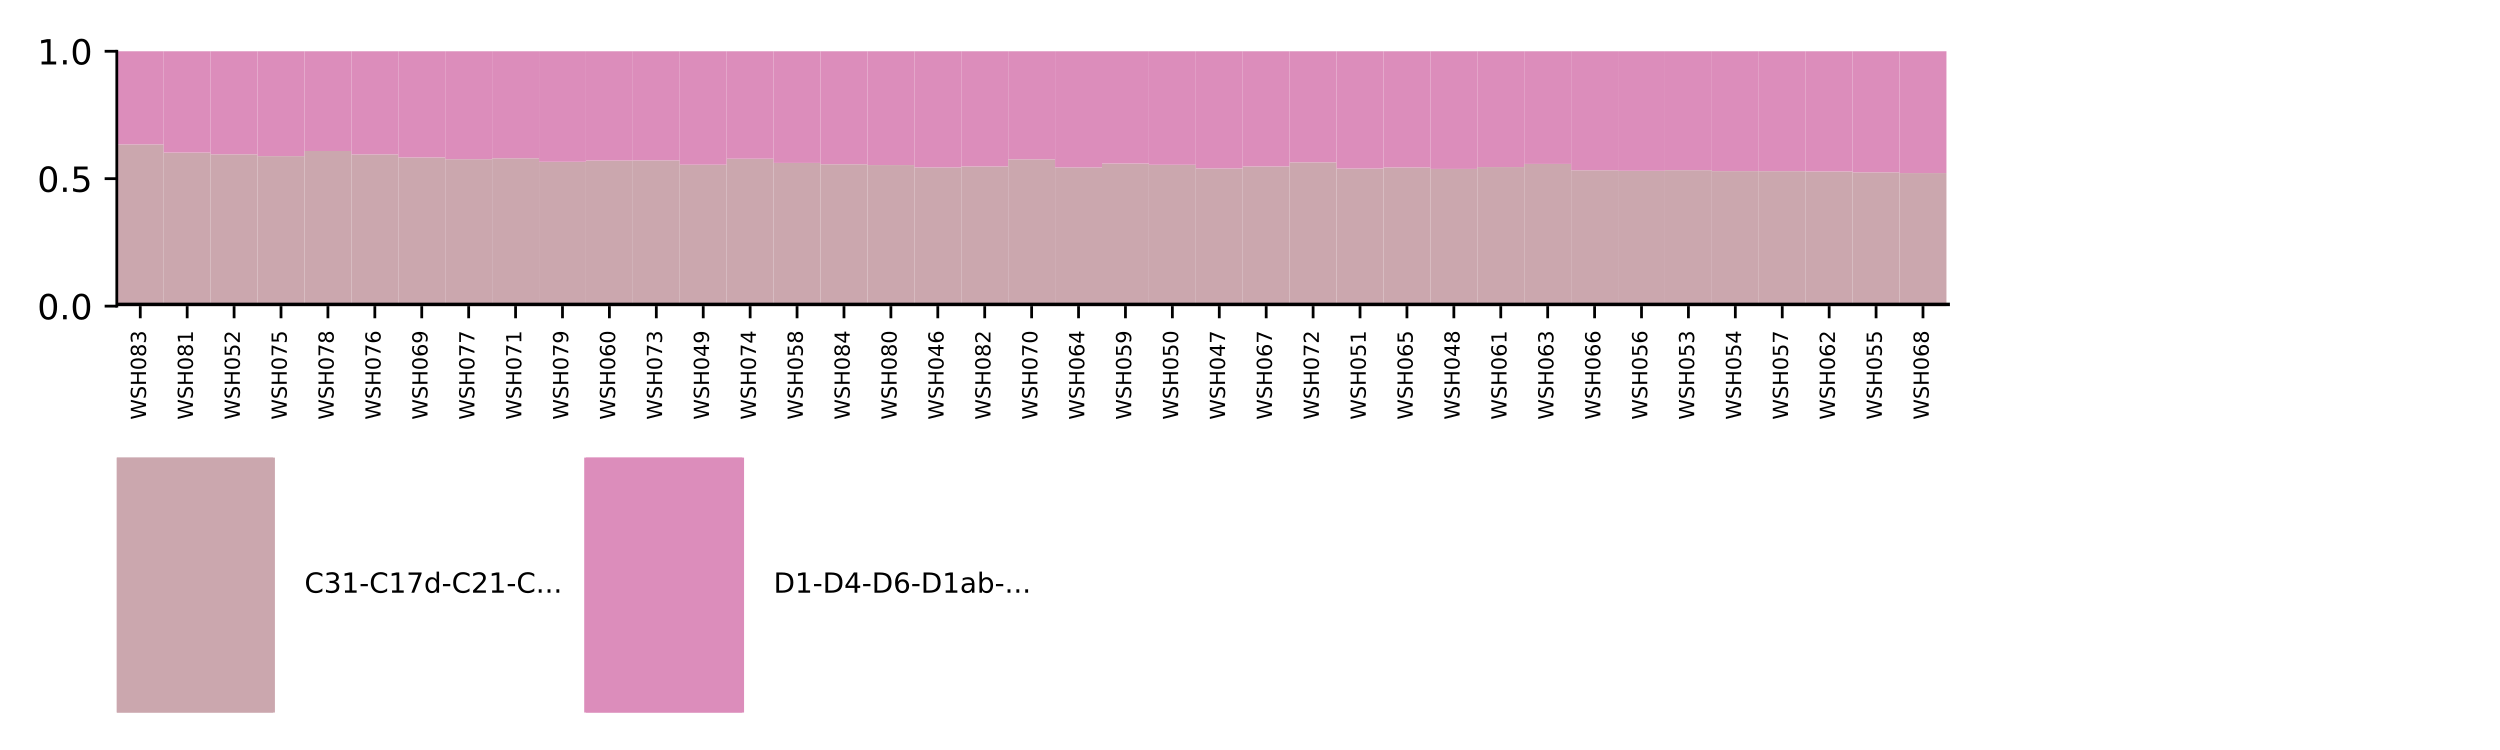 <?xml version="1.0" encoding="utf-8" standalone="no"?>
<!DOCTYPE svg PUBLIC "-//W3C//DTD SVG 1.1//EN"
  "http://www.w3.org/Graphics/SVG/1.1/DTD/svg11.dtd">
<!-- Created with matplotlib (https://matplotlib.org/) -->
<svg height="216pt" version="1.1" viewBox="0 0 720 216" width="720pt" xmlns="http://www.w3.org/2000/svg" xmlns:xlink="http://www.w3.org/1999/xlink">
 <defs>
  <style type="text/css">*{stroke-linecap:butt;stroke-linejoin:round;}</style>
 </defs>
 <g id="figure_1">
  <g id="patch_1">
   <path d="M 0 216 
L 720 216 
L 720 0 
L 0 0 
z
" style="fill:#ffffff;"/>
  </g>
  <g id="axes_1">
   <g id="patch_2">
    <path d="M 33.64 88.165 
L 709.2 88.165 
L 709.2 14.76 
L 33.64 14.76 
z
" style="fill:#ffffff;"/>
   </g>
   <g id="PatchCollection_1">
    <path clip-path="url(#p526d8e67db)" d="M 33.64 88.165 
L 47.151 88.165 
L 47.151 41.592 
L 33.64 41.592 
z
" style="fill:#cba7ae;"/>
    <path clip-path="url(#p526d8e67db)" d="M 33.64 41.592 
L 47.151 41.592 
L 47.151 14.76 
L 33.64 14.76 
z
" style="fill:#dc8dbb;"/>
    <path clip-path="url(#p526d8e67db)" d="M 47.151 88.165 
L 60.662 88.165 
L 60.662 43.944 
L 47.151 43.944 
z
" style="fill:#cba7ae;"/>
    <path clip-path="url(#p526d8e67db)" d="M 47.151 43.944 
L 60.662 43.944 
L 60.662 14.76 
L 47.151 14.76 
z
" style="fill:#dc8dbb;"/>
    <path clip-path="url(#p526d8e67db)" d="M 60.662 88.165 
L 74.174 88.165 
L 74.174 44.452 
L 60.662 44.452 
z
" style="fill:#cba7ae;"/>
    <path clip-path="url(#p526d8e67db)" d="M 60.662 44.452 
L 74.174 44.452 
L 74.174 14.76 
L 60.662 14.76 
z
" style="fill:#dc8dbb;"/>
    <path clip-path="url(#p526d8e67db)" d="M 74.174 88.165 
L 87.685 88.165 
L 87.685 44.966 
L 74.174 44.966 
z
" style="fill:#cba7ae;"/>
    <path clip-path="url(#p526d8e67db)" d="M 74.174 44.966 
L 87.685 44.966 
L 87.685 14.76 
L 74.174 14.76 
z
" style="fill:#dc8dbb;"/>
    <path clip-path="url(#p526d8e67db)" d="M 87.685 88.165 
L 101.196 88.165 
L 101.196 43.487 
L 87.685 43.487 
z
" style="fill:#cba7ae;"/>
    <path clip-path="url(#p526d8e67db)" d="M 87.685 43.487 
L 101.196 43.487 
L 101.196 14.76 
L 87.685 14.76 
z
" style="fill:#dc8dbb;"/>
    <path clip-path="url(#p526d8e67db)" d="M 101.196 88.165 
L 114.707 88.165 
L 114.707 44.473 
L 101.196 44.473 
z
" style="fill:#cba7ae;"/>
    <path clip-path="url(#p526d8e67db)" d="M 101.196 44.473 
L 114.707 44.473 
L 114.707 14.76 
L 101.196 14.76 
z
" style="fill:#dc8dbb;"/>
    <path clip-path="url(#p526d8e67db)" d="M 114.707 88.165 
L 128.218 88.165 
L 128.218 45.352 
L 114.707 45.352 
z
" style="fill:#cba7ae;"/>
    <path clip-path="url(#p526d8e67db)" d="M 114.707 45.352 
L 128.218 45.352 
L 128.218 14.76 
L 114.707 14.76 
z
" style="fill:#dc8dbb;"/>
    <path clip-path="url(#p526d8e67db)" d="M 128.218 88.165 
L 141.73 88.165 
L 141.73 45.856 
L 128.218 45.856 
z
" style="fill:#cba7ae;"/>
    <path clip-path="url(#p526d8e67db)" d="M 128.218 45.856 
L 141.73 45.856 
L 141.73 14.76 
L 128.218 14.76 
z
" style="fill:#dc8dbb;"/>
    <path clip-path="url(#p526d8e67db)" d="M 141.73 88.165 
L 155.241 88.165 
L 155.241 45.582 
L 141.73 45.582 
z
" style="fill:#cba7ae;"/>
    <path clip-path="url(#p526d8e67db)" d="M 141.73 45.582 
L 155.241 45.582 
L 155.241 14.76 
L 141.73 14.76 
z
" style="fill:#dc8dbb;"/>
    <path clip-path="url(#p526d8e67db)" d="M 155.241 88.165 
L 168.752 88.165 
L 168.752 46.596 
L 155.241 46.596 
z
" style="fill:#cba7ae;"/>
    <path clip-path="url(#p526d8e67db)" d="M 155.241 46.596 
L 168.752 46.596 
L 168.752 14.76 
L 155.241 14.76 
z
" style="fill:#dc8dbb;"/>
    <path clip-path="url(#p526d8e67db)" d="M 168.752 88.165 
L 182.263 88.165 
L 182.263 46.248 
L 168.752 46.248 
z
" style="fill:#cba7ae;"/>
    <path clip-path="url(#p526d8e67db)" d="M 168.752 46.248 
L 182.263 46.248 
L 182.263 14.76 
L 168.752 14.76 
z
" style="fill:#dc8dbb;"/>
    <path clip-path="url(#p526d8e67db)" d="M 182.263 88.165 
L 195.774 88.165 
L 195.774 46.198 
L 182.263 46.198 
z
" style="fill:#cba7ae;"/>
    <path clip-path="url(#p526d8e67db)" d="M 182.263 46.198 
L 195.774 46.198 
L 195.774 14.76 
L 182.263 14.76 
z
" style="fill:#dc8dbb;"/>
    <path clip-path="url(#p526d8e67db)" d="M 195.774 88.165 
L 209.286 88.165 
L 209.286 47.447 
L 195.774 47.447 
z
" style="fill:#cba7ae;"/>
    <path clip-path="url(#p526d8e67db)" d="M 195.774 47.447 
L 209.286 47.447 
L 209.286 14.76 
L 195.774 14.76 
z
" style="fill:#dc8dbb;"/>
    <path clip-path="url(#p526d8e67db)" d="M 209.286 88.165 
L 222.797 88.165 
L 222.797 45.706 
L 209.286 45.706 
z
" style="fill:#cba7ae;"/>
    <path clip-path="url(#p526d8e67db)" d="M 209.286 45.706 
L 222.797 45.706 
L 222.797 14.76 
L 209.286 14.76 
z
" style="fill:#dc8dbb;"/>
    <path clip-path="url(#p526d8e67db)" d="M 222.797 88.165 
L 236.308 88.165 
L 236.308 46.924 
L 222.797 46.924 
z
" style="fill:#cba7ae;"/>
    <path clip-path="url(#p526d8e67db)" d="M 222.797 46.924 
L 236.308 46.924 
L 236.308 14.76 
L 222.797 14.76 
z
" style="fill:#dc8dbb;"/>
    <path clip-path="url(#p526d8e67db)" d="M 236.308 88.165 
L 249.819 88.165 
L 249.819 47.3 
L 236.308 47.3 
z
" style="fill:#cba7ae;"/>
    <path clip-path="url(#p526d8e67db)" d="M 236.308 47.3 
L 249.819 47.3 
L 249.819 14.76 
L 236.308 14.76 
z
" style="fill:#dc8dbb;"/>
    <path clip-path="url(#p526d8e67db)" d="M 249.819 88.165 
L 263.33 88.165 
L 263.33 47.532 
L 249.819 47.532 
z
" style="fill:#cba7ae;"/>
    <path clip-path="url(#p526d8e67db)" d="M 249.819 47.532 
L 263.33 47.532 
L 263.33 14.76 
L 249.819 14.76 
z
" style="fill:#dc8dbb;"/>
    <path clip-path="url(#p526d8e67db)" d="M 263.33 88.165 
L 276.842 88.165 
L 276.842 48.213 
L 263.33 48.213 
z
" style="fill:#cba7ae;"/>
    <path clip-path="url(#p526d8e67db)" d="M 263.33 48.213 
L 276.842 48.213 
L 276.842 14.76 
L 263.33 14.76 
z
" style="fill:#dc8dbb;"/>
    <path clip-path="url(#p526d8e67db)" d="M 276.842 88.165 
L 290.353 88.165 
L 290.353 47.94 
L 276.842 47.94 
z
" style="fill:#cba7ae;"/>
    <path clip-path="url(#p526d8e67db)" d="M 276.842 47.94 
L 290.353 47.94 
L 290.353 14.76 
L 276.842 14.76 
z
" style="fill:#dc8dbb;"/>
    <path clip-path="url(#p526d8e67db)" d="M 290.353 88.165 
L 303.864 88.165 
L 303.864 45.881 
L 290.353 45.881 
z
" style="fill:#cba7ae;"/>
    <path clip-path="url(#p526d8e67db)" d="M 290.353 45.881 
L 303.864 45.881 
L 303.864 14.76 
L 290.353 14.76 
z
" style="fill:#dc8dbb;"/>
    <path clip-path="url(#p526d8e67db)" d="M 303.864 88.165 
L 317.375 88.165 
L 317.375 48.217 
L 303.864 48.217 
z
" style="fill:#cba7ae;"/>
    <path clip-path="url(#p526d8e67db)" d="M 303.864 48.217 
L 317.375 48.217 
L 317.375 14.76 
L 303.864 14.76 
z
" style="fill:#dc8dbb;"/>
    <path clip-path="url(#p526d8e67db)" d="M 317.375 88.165 
L 330.886 88.165 
L 330.886 47.09 
L 317.375 47.09 
z
" style="fill:#cba7ae;"/>
    <path clip-path="url(#p526d8e67db)" d="M 317.375 47.09 
L 330.886 47.09 
L 330.886 14.76 
L 317.375 14.76 
z
" style="fill:#dc8dbb;"/>
    <path clip-path="url(#p526d8e67db)" d="M 330.886 88.165 
L 344.398 88.165 
L 344.398 47.464 
L 330.886 47.464 
z
" style="fill:#cba7ae;"/>
    <path clip-path="url(#p526d8e67db)" d="M 330.886 47.464 
L 344.398 47.464 
L 344.398 14.76 
L 330.886 14.76 
z
" style="fill:#dc8dbb;"/>
    <path clip-path="url(#p526d8e67db)" d="M 344.398 88.165 
L 357.909 88.165 
L 357.909 48.498 
L 344.398 48.498 
z
" style="fill:#cba7ae;"/>
    <path clip-path="url(#p526d8e67db)" d="M 344.398 48.498 
L 357.909 48.498 
L 357.909 14.76 
L 344.398 14.76 
z
" style="fill:#dc8dbb;"/>
    <path clip-path="url(#p526d8e67db)" d="M 357.909 88.165 
L 371.42 88.165 
L 371.42 47.944 
L 357.909 47.944 
z
" style="fill:#cba7ae;"/>
    <path clip-path="url(#p526d8e67db)" d="M 357.909 47.944 
L 371.42 47.944 
L 371.42 14.76 
L 357.909 14.76 
z
" style="fill:#dc8dbb;"/>
    <path clip-path="url(#p526d8e67db)" d="M 371.42 88.165 
L 384.931 88.165 
L 384.931 46.754 
L 371.42 46.754 
z
" style="fill:#cba7ae;"/>
    <path clip-path="url(#p526d8e67db)" d="M 371.42 46.754 
L 384.931 46.754 
L 384.931 14.76 
L 371.42 14.76 
z
" style="fill:#dc8dbb;"/>
    <path clip-path="url(#p526d8e67db)" d="M 384.931 88.165 
L 398.442 88.165 
L 398.442 48.528 
L 384.931 48.528 
z
" style="fill:#cba7ae;"/>
    <path clip-path="url(#p526d8e67db)" d="M 384.931 48.528 
L 398.442 48.528 
L 398.442 14.76 
L 384.931 14.76 
z
" style="fill:#dc8dbb;"/>
    <path clip-path="url(#p526d8e67db)" d="M 398.442 88.165 
L 411.954 88.165 
L 411.954 48.235 
L 398.442 48.235 
z
" style="fill:#cba7ae;"/>
    <path clip-path="url(#p526d8e67db)" d="M 398.442 48.235 
L 411.954 48.235 
L 411.954 14.76 
L 398.442 14.76 
z
" style="fill:#dc8dbb;"/>
    <path clip-path="url(#p526d8e67db)" d="M 411.954 88.165 
L 425.465 88.165 
L 425.465 48.656 
L 411.954 48.656 
z
" style="fill:#cba7ae;"/>
    <path clip-path="url(#p526d8e67db)" d="M 411.954 48.656 
L 425.465 48.656 
L 425.465 14.76 
L 411.954 14.76 
z
" style="fill:#dc8dbb;"/>
    <path clip-path="url(#p526d8e67db)" d="M 425.465 88.165 
L 438.976 88.165 
L 438.976 48.107 
L 425.465 48.107 
z
" style="fill:#cba7ae;"/>
    <path clip-path="url(#p526d8e67db)" d="M 425.465 48.107 
L 438.976 48.107 
L 438.976 14.76 
L 425.465 14.76 
z
" style="fill:#dc8dbb;"/>
    <path clip-path="url(#p526d8e67db)" d="M 438.976 88.165 
L 452.487 88.165 
L 452.487 47.21 
L 438.976 47.21 
z
" style="fill:#cba7ae;"/>
    <path clip-path="url(#p526d8e67db)" d="M 438.976 47.21 
L 452.487 47.21 
L 452.487 14.76 
L 438.976 14.76 
z
" style="fill:#dc8dbb;"/>
    <path clip-path="url(#p526d8e67db)" d="M 452.487 88.165 
L 465.998 88.165 
L 465.998 49.043 
L 452.487 49.043 
z
" style="fill:#cba7ae;"/>
    <path clip-path="url(#p526d8e67db)" d="M 452.487 49.043 
L 465.998 49.043 
L 465.998 14.76 
L 452.487 14.76 
z
" style="fill:#dc8dbb;"/>
    <path clip-path="url(#p526d8e67db)" d="M 465.998 88.165 
L 479.51 88.165 
L 479.51 49.188 
L 465.998 49.188 
z
" style="fill:#cba7ae;"/>
    <path clip-path="url(#p526d8e67db)" d="M 465.998 49.188 
L 479.51 49.188 
L 479.51 14.76 
L 465.998 14.76 
z
" style="fill:#dc8dbb;"/>
    <path clip-path="url(#p526d8e67db)" d="M 479.51 88.165 
L 493.021 88.165 
L 493.021 49.011 
L 479.51 49.011 
z
" style="fill:#cba7ae;"/>
    <path clip-path="url(#p526d8e67db)" d="M 479.51 49.011 
L 493.021 49.011 
L 493.021 14.76 
L 479.51 14.76 
z
" style="fill:#dc8dbb;"/>
    <path clip-path="url(#p526d8e67db)" d="M 493.021 88.165 
L 506.532 88.165 
L 506.532 49.289 
L 493.021 49.289 
z
" style="fill:#cba7ae;"/>
    <path clip-path="url(#p526d8e67db)" d="M 493.021 49.289 
L 506.532 49.289 
L 506.532 14.76 
L 493.021 14.76 
z
" style="fill:#dc8dbb;"/>
    <path clip-path="url(#p526d8e67db)" d="M 506.532 88.165 
L 520.043 88.165 
L 520.043 49.31 
L 506.532 49.31 
z
" style="fill:#cba7ae;"/>
    <path clip-path="url(#p526d8e67db)" d="M 506.532 49.31 
L 520.043 49.31 
L 520.043 14.76 
L 506.532 14.76 
z
" style="fill:#dc8dbb;"/>
    <path clip-path="url(#p526d8e67db)" d="M 520.043 88.165 
L 533.554 88.165 
L 533.554 49.382 
L 520.043 49.382 
z
" style="fill:#cba7ae;"/>
    <path clip-path="url(#p526d8e67db)" d="M 520.043 49.382 
L 533.554 49.382 
L 533.554 14.76 
L 520.043 14.76 
z
" style="fill:#dc8dbb;"/>
    <path clip-path="url(#p526d8e67db)" d="M 533.554 88.165 
L 547.066 88.165 
L 547.066 49.633 
L 533.554 49.633 
z
" style="fill:#cba7ae;"/>
    <path clip-path="url(#p526d8e67db)" d="M 533.554 49.633 
L 547.066 49.633 
L 547.066 14.76 
L 533.554 14.76 
z
" style="fill:#dc8dbb;"/>
    <path clip-path="url(#p526d8e67db)" d="M 547.066 88.165 
L 560.577 88.165 
L 560.577 49.85 
L 547.066 49.85 
z
" style="fill:#cba7ae;"/>
    <path clip-path="url(#p526d8e67db)" d="M 547.066 49.85 
L 560.577 49.85 
L 560.577 14.76 
L 547.066 14.76 
z
" style="fill:#dc8dbb;"/>
   </g>
   <g id="matplotlib.axis_1">
    <g id="xtick_1">
     <g id="line2d_1">
      <defs>
       <path d="M 0 0 
L 0 3.5 
" id="mf3494b25b8" style="stroke:#000000;stroke-width:0.8;"/>
      </defs>
      <g>
       <use style="stroke:#000000;stroke-width:0.8;" x="40.396" xlink:href="#mf3494b25b8" y="88.165"/>
      </g>
     </g>
     <g id="text_1">
      <!-- WSH083 -->
      <g transform="translate(42.051 120.871)rotate(-90)scale(0.06 -0.06)">
       <defs>
        <path d="M 3.328 72.906 
L 13.281 72.906 
L 28.609 11.281 
L 43.891 72.906 
L 54.984 72.906 
L 70.312 11.281 
L 85.594 72.906 
L 95.609 72.906 
L 77.297 0 
L 64.891 0 
L 49.516 63.281 
L 33.984 0 
L 21.578 0 
z
" id="DejaVuSans-87"/>
        <path d="M 53.516 70.516 
L 53.516 60.891 
Q 47.906 63.578 42.922 64.891 
Q 37.938 66.219 33.297 66.219 
Q 25.25 66.219 20.875 63.094 
Q 16.5 59.969 16.5 54.203 
Q 16.5 49.359 19.406 46.891 
Q 22.312 44.438 30.422 42.922 
L 36.375 41.703 
Q 47.406 39.594 52.656 34.297 
Q 57.906 29 57.906 20.125 
Q 57.906 9.516 50.797 4.047 
Q 43.703 -1.422 29.984 -1.422 
Q 24.812 -1.422 18.969 -0.25 
Q 13.141 0.922 6.891 3.219 
L 6.891 13.375 
Q 12.891 10.016 18.656 8.297 
Q 24.422 6.594 29.984 6.594 
Q 38.422 6.594 43.016 9.906 
Q 47.609 13.234 47.609 19.391 
Q 47.609 24.75 44.312 27.781 
Q 41.016 30.812 33.5 32.328 
L 27.484 33.5 
Q 16.453 35.688 11.516 40.375 
Q 6.594 45.062 6.594 53.422 
Q 6.594 63.094 13.406 68.656 
Q 20.219 74.219 32.172 74.219 
Q 37.312 74.219 42.625 73.281 
Q 47.953 72.359 53.516 70.516 
z
" id="DejaVuSans-83"/>
        <path d="M 9.812 72.906 
L 19.672 72.906 
L 19.672 43.016 
L 55.516 43.016 
L 55.516 72.906 
L 65.375 72.906 
L 65.375 0 
L 55.516 0 
L 55.516 34.719 
L 19.672 34.719 
L 19.672 0 
L 9.812 0 
z
" id="DejaVuSans-72"/>
        <path d="M 31.781 66.406 
Q 24.172 66.406 20.328 58.906 
Q 16.5 51.422 16.5 36.375 
Q 16.5 21.391 20.328 13.891 
Q 24.172 6.391 31.781 6.391 
Q 39.453 6.391 43.281 13.891 
Q 47.125 21.391 47.125 36.375 
Q 47.125 51.422 43.281 58.906 
Q 39.453 66.406 31.781 66.406 
z
M 31.781 74.219 
Q 44.047 74.219 50.516 64.516 
Q 56.984 54.828 56.984 36.375 
Q 56.984 17.969 50.516 8.266 
Q 44.047 -1.422 31.781 -1.422 
Q 19.531 -1.422 13.062 8.266 
Q 6.594 17.969 6.594 36.375 
Q 6.594 54.828 13.062 64.516 
Q 19.531 74.219 31.781 74.219 
z
" id="DejaVuSans-48"/>
        <path d="M 31.781 34.625 
Q 24.75 34.625 20.719 30.859 
Q 16.703 27.094 16.703 20.516 
Q 16.703 13.922 20.719 10.156 
Q 24.75 6.391 31.781 6.391 
Q 38.812 6.391 42.859 10.172 
Q 46.922 13.969 46.922 20.516 
Q 46.922 27.094 42.891 30.859 
Q 38.875 34.625 31.781 34.625 
z
M 21.922 38.812 
Q 15.578 40.375 12.031 44.719 
Q 8.5 49.078 8.5 55.328 
Q 8.5 64.062 14.719 69.141 
Q 20.953 74.219 31.781 74.219 
Q 42.672 74.219 48.875 69.141 
Q 55.078 64.062 55.078 55.328 
Q 55.078 49.078 51.531 44.719 
Q 48 40.375 41.703 38.812 
Q 48.828 37.156 52.797 32.312 
Q 56.781 27.484 56.781 20.516 
Q 56.781 9.906 50.312 4.234 
Q 43.844 -1.422 31.781 -1.422 
Q 19.734 -1.422 13.25 4.234 
Q 6.781 9.906 6.781 20.516 
Q 6.781 27.484 10.781 32.312 
Q 14.797 37.156 21.922 38.812 
z
M 18.312 54.391 
Q 18.312 48.734 21.844 45.562 
Q 25.391 42.391 31.781 42.391 
Q 38.141 42.391 41.719 45.562 
Q 45.312 48.734 45.312 54.391 
Q 45.312 60.062 41.719 63.234 
Q 38.141 66.406 31.781 66.406 
Q 25.391 66.406 21.844 63.234 
Q 18.312 60.062 18.312 54.391 
z
" id="DejaVuSans-56"/>
        <path d="M 40.578 39.312 
Q 47.656 37.797 51.625 33 
Q 55.609 28.219 55.609 21.188 
Q 55.609 10.406 48.188 4.484 
Q 40.766 -1.422 27.094 -1.422 
Q 22.516 -1.422 17.656 -0.516 
Q 12.797 0.391 7.625 2.203 
L 7.625 11.719 
Q 11.719 9.328 16.594 8.109 
Q 21.484 6.891 26.812 6.891 
Q 36.078 6.891 40.938 10.547 
Q 45.797 14.203 45.797 21.188 
Q 45.797 27.641 41.281 31.266 
Q 36.766 34.906 28.719 34.906 
L 20.219 34.906 
L 20.219 43.016 
L 29.109 43.016 
Q 36.375 43.016 40.234 45.922 
Q 44.094 48.828 44.094 54.297 
Q 44.094 59.906 40.109 62.906 
Q 36.141 65.922 28.719 65.922 
Q 24.656 65.922 20.016 65.031 
Q 15.375 64.156 9.812 62.312 
L 9.812 71.094 
Q 15.438 72.656 20.344 73.438 
Q 25.25 74.219 29.594 74.219 
Q 40.828 74.219 47.359 69.109 
Q 53.906 64.016 53.906 55.328 
Q 53.906 49.266 50.438 45.094 
Q 46.969 40.922 40.578 39.312 
z
" id="DejaVuSans-51"/>
       </defs>
       <use xlink:href="#DejaVuSans-87"/>
       <use x="98.877" xlink:href="#DejaVuSans-83"/>
       <use x="162.354" xlink:href="#DejaVuSans-72"/>
       <use x="237.549" xlink:href="#DejaVuSans-48"/>
       <use x="301.172" xlink:href="#DejaVuSans-56"/>
       <use x="364.795" xlink:href="#DejaVuSans-51"/>
      </g>
     </g>
    </g>
    <g id="xtick_2">
     <g id="line2d_2">
      <g>
       <use style="stroke:#000000;stroke-width:0.8;" x="53.907" xlink:href="#mf3494b25b8" y="88.165"/>
      </g>
     </g>
     <g id="text_2">
      <!-- WSH081 -->
      <g transform="translate(55.562 120.871)rotate(-90)scale(0.06 -0.06)">
       <defs>
        <path d="M 12.406 8.297 
L 28.516 8.297 
L 28.516 63.922 
L 10.984 60.406 
L 10.984 69.391 
L 28.422 72.906 
L 38.281 72.906 
L 38.281 8.297 
L 54.391 8.297 
L 54.391 0 
L 12.406 0 
z
" id="DejaVuSans-49"/>
       </defs>
       <use xlink:href="#DejaVuSans-87"/>
       <use x="98.877" xlink:href="#DejaVuSans-83"/>
       <use x="162.354" xlink:href="#DejaVuSans-72"/>
       <use x="237.549" xlink:href="#DejaVuSans-48"/>
       <use x="301.172" xlink:href="#DejaVuSans-56"/>
       <use x="364.795" xlink:href="#DejaVuSans-49"/>
      </g>
     </g>
    </g>
    <g id="xtick_3">
     <g id="line2d_3">
      <g>
       <use style="stroke:#000000;stroke-width:0.8;" x="67.418" xlink:href="#mf3494b25b8" y="88.165"/>
      </g>
     </g>
     <g id="text_3">
      <!-- WSH052 -->
      <g transform="translate(69.074 120.871)rotate(-90)scale(0.06 -0.06)">
       <defs>
        <path d="M 10.797 72.906 
L 49.516 72.906 
L 49.516 64.594 
L 19.828 64.594 
L 19.828 46.734 
Q 21.969 47.469 24.109 47.828 
Q 26.266 48.188 28.422 48.188 
Q 40.625 48.188 47.75 41.5 
Q 54.891 34.812 54.891 23.391 
Q 54.891 11.625 47.562 5.094 
Q 40.234 -1.422 26.906 -1.422 
Q 22.312 -1.422 17.547 -0.641 
Q 12.797 0.141 7.719 1.703 
L 7.719 11.625 
Q 12.109 9.234 16.797 8.062 
Q 21.484 6.891 26.703 6.891 
Q 35.156 6.891 40.078 11.328 
Q 45.016 15.766 45.016 23.391 
Q 45.016 31 40.078 35.438 
Q 35.156 39.891 26.703 39.891 
Q 22.75 39.891 18.812 39.016 
Q 14.891 38.141 10.797 36.281 
z
" id="DejaVuSans-53"/>
        <path d="M 19.188 8.297 
L 53.609 8.297 
L 53.609 0 
L 7.328 0 
L 7.328 8.297 
Q 12.938 14.109 22.625 23.891 
Q 32.328 33.688 34.812 36.531 
Q 39.547 41.844 41.422 45.531 
Q 43.312 49.219 43.312 52.781 
Q 43.312 58.594 39.234 62.25 
Q 35.156 65.922 28.609 65.922 
Q 23.969 65.922 18.812 64.312 
Q 13.672 62.703 7.812 59.422 
L 7.812 69.391 
Q 13.766 71.781 18.938 73 
Q 24.125 74.219 28.422 74.219 
Q 39.75 74.219 46.484 68.547 
Q 53.219 62.891 53.219 53.422 
Q 53.219 48.922 51.531 44.891 
Q 49.859 40.875 45.406 35.406 
Q 44.188 33.984 37.641 27.219 
Q 31.109 20.453 19.188 8.297 
z
" id="DejaVuSans-50"/>
       </defs>
       <use xlink:href="#DejaVuSans-87"/>
       <use x="98.877" xlink:href="#DejaVuSans-83"/>
       <use x="162.354" xlink:href="#DejaVuSans-72"/>
       <use x="237.549" xlink:href="#DejaVuSans-48"/>
       <use x="301.172" xlink:href="#DejaVuSans-53"/>
       <use x="364.795" xlink:href="#DejaVuSans-50"/>
      </g>
     </g>
    </g>
    <g id="xtick_4">
     <g id="line2d_4">
      <g>
       <use style="stroke:#000000;stroke-width:0.8;" x="80.929" xlink:href="#mf3494b25b8" y="88.165"/>
      </g>
     </g>
     <g id="text_4">
      <!-- WSH075 -->
      <g transform="translate(82.585 120.871)rotate(-90)scale(0.06 -0.06)">
       <defs>
        <path d="M 8.203 72.906 
L 55.078 72.906 
L 55.078 68.703 
L 28.609 0 
L 18.312 0 
L 43.219 64.594 
L 8.203 64.594 
z
" id="DejaVuSans-55"/>
       </defs>
       <use xlink:href="#DejaVuSans-87"/>
       <use x="98.877" xlink:href="#DejaVuSans-83"/>
       <use x="162.354" xlink:href="#DejaVuSans-72"/>
       <use x="237.549" xlink:href="#DejaVuSans-48"/>
       <use x="301.172" xlink:href="#DejaVuSans-55"/>
       <use x="364.795" xlink:href="#DejaVuSans-53"/>
      </g>
     </g>
    </g>
    <g id="xtick_5">
     <g id="line2d_5">
      <g>
       <use style="stroke:#000000;stroke-width:0.8;" x="94.44" xlink:href="#mf3494b25b8" y="88.165"/>
      </g>
     </g>
     <g id="text_5">
      <!-- WSH078 -->
      <g transform="translate(96.096 120.871)rotate(-90)scale(0.06 -0.06)">
       <use xlink:href="#DejaVuSans-87"/>
       <use x="98.877" xlink:href="#DejaVuSans-83"/>
       <use x="162.354" xlink:href="#DejaVuSans-72"/>
       <use x="237.549" xlink:href="#DejaVuSans-48"/>
       <use x="301.172" xlink:href="#DejaVuSans-55"/>
       <use x="364.795" xlink:href="#DejaVuSans-56"/>
      </g>
     </g>
    </g>
    <g id="xtick_6">
     <g id="line2d_6">
      <g>
       <use style="stroke:#000000;stroke-width:0.8;" x="107.952" xlink:href="#mf3494b25b8" y="88.165"/>
      </g>
     </g>
     <g id="text_6">
      <!-- WSH076 -->
      <g transform="translate(109.607 120.871)rotate(-90)scale(0.06 -0.06)">
       <defs>
        <path d="M 33.016 40.375 
Q 26.375 40.375 22.484 35.828 
Q 18.609 31.297 18.609 23.391 
Q 18.609 15.531 22.484 10.953 
Q 26.375 6.391 33.016 6.391 
Q 39.656 6.391 43.531 10.953 
Q 47.406 15.531 47.406 23.391 
Q 47.406 31.297 43.531 35.828 
Q 39.656 40.375 33.016 40.375 
z
M 52.594 71.297 
L 52.594 62.312 
Q 48.875 64.062 45.094 64.984 
Q 41.312 65.922 37.594 65.922 
Q 27.828 65.922 22.672 59.328 
Q 17.531 52.734 16.797 39.406 
Q 19.672 43.656 24.016 45.922 
Q 28.375 48.188 33.594 48.188 
Q 44.578 48.188 50.953 41.516 
Q 57.328 34.859 57.328 23.391 
Q 57.328 12.156 50.688 5.359 
Q 44.047 -1.422 33.016 -1.422 
Q 20.359 -1.422 13.672 8.266 
Q 6.984 17.969 6.984 36.375 
Q 6.984 53.656 15.188 63.938 
Q 23.391 74.219 37.203 74.219 
Q 40.922 74.219 44.703 73.484 
Q 48.484 72.75 52.594 71.297 
z
" id="DejaVuSans-54"/>
       </defs>
       <use xlink:href="#DejaVuSans-87"/>
       <use x="98.877" xlink:href="#DejaVuSans-83"/>
       <use x="162.354" xlink:href="#DejaVuSans-72"/>
       <use x="237.549" xlink:href="#DejaVuSans-48"/>
       <use x="301.172" xlink:href="#DejaVuSans-55"/>
       <use x="364.795" xlink:href="#DejaVuSans-54"/>
      </g>
     </g>
    </g>
    <g id="xtick_7">
     <g id="line2d_7">
      <g>
       <use style="stroke:#000000;stroke-width:0.8;" x="121.463" xlink:href="#mf3494b25b8" y="88.165"/>
      </g>
     </g>
     <g id="text_7">
      <!-- WSH069 -->
      <g transform="translate(123.118 120.871)rotate(-90)scale(0.06 -0.06)">
       <defs>
        <path d="M 10.984 1.516 
L 10.984 10.5 
Q 14.703 8.734 18.5 7.812 
Q 22.312 6.891 25.984 6.891 
Q 35.75 6.891 40.891 13.453 
Q 46.047 20.016 46.781 33.406 
Q 43.953 29.203 39.594 26.953 
Q 35.25 24.703 29.984 24.703 
Q 19.047 24.703 12.672 31.312 
Q 6.297 37.938 6.297 49.422 
Q 6.297 60.641 12.938 67.422 
Q 19.578 74.219 30.609 74.219 
Q 43.266 74.219 49.922 64.516 
Q 56.594 54.828 56.594 36.375 
Q 56.594 19.141 48.406 8.859 
Q 40.234 -1.422 26.422 -1.422 
Q 22.703 -1.422 18.891 -0.688 
Q 15.094 0.047 10.984 1.516 
z
M 30.609 32.422 
Q 37.25 32.422 41.125 36.953 
Q 45.016 41.5 45.016 49.422 
Q 45.016 57.281 41.125 61.844 
Q 37.25 66.406 30.609 66.406 
Q 23.969 66.406 20.094 61.844 
Q 16.219 57.281 16.219 49.422 
Q 16.219 41.5 20.094 36.953 
Q 23.969 32.422 30.609 32.422 
z
" id="DejaVuSans-57"/>
       </defs>
       <use xlink:href="#DejaVuSans-87"/>
       <use x="98.877" xlink:href="#DejaVuSans-83"/>
       <use x="162.354" xlink:href="#DejaVuSans-72"/>
       <use x="237.549" xlink:href="#DejaVuSans-48"/>
       <use x="301.172" xlink:href="#DejaVuSans-54"/>
       <use x="364.795" xlink:href="#DejaVuSans-57"/>
      </g>
     </g>
    </g>
    <g id="xtick_8">
     <g id="line2d_8">
      <g>
       <use style="stroke:#000000;stroke-width:0.8;" x="134.974" xlink:href="#mf3494b25b8" y="88.165"/>
      </g>
     </g>
     <g id="text_8">
      <!-- WSH077 -->
      <g transform="translate(136.63 120.871)rotate(-90)scale(0.06 -0.06)">
       <use xlink:href="#DejaVuSans-87"/>
       <use x="98.877" xlink:href="#DejaVuSans-83"/>
       <use x="162.354" xlink:href="#DejaVuSans-72"/>
       <use x="237.549" xlink:href="#DejaVuSans-48"/>
       <use x="301.172" xlink:href="#DejaVuSans-55"/>
       <use x="364.795" xlink:href="#DejaVuSans-55"/>
      </g>
     </g>
    </g>
    <g id="xtick_9">
     <g id="line2d_9">
      <g>
       <use style="stroke:#000000;stroke-width:0.8;" x="148.485" xlink:href="#mf3494b25b8" y="88.165"/>
      </g>
     </g>
     <g id="text_9">
      <!-- WSH071 -->
      <g transform="translate(150.141 120.871)rotate(-90)scale(0.06 -0.06)">
       <use xlink:href="#DejaVuSans-87"/>
       <use x="98.877" xlink:href="#DejaVuSans-83"/>
       <use x="162.354" xlink:href="#DejaVuSans-72"/>
       <use x="237.549" xlink:href="#DejaVuSans-48"/>
       <use x="301.172" xlink:href="#DejaVuSans-55"/>
       <use x="364.795" xlink:href="#DejaVuSans-49"/>
      </g>
     </g>
    </g>
    <g id="xtick_10">
     <g id="line2d_10">
      <g>
       <use style="stroke:#000000;stroke-width:0.8;" x="161.996" xlink:href="#mf3494b25b8" y="88.165"/>
      </g>
     </g>
     <g id="text_10">
      <!-- WSH079 -->
      <g transform="translate(163.652 120.871)rotate(-90)scale(0.06 -0.06)">
       <use xlink:href="#DejaVuSans-87"/>
       <use x="98.877" xlink:href="#DejaVuSans-83"/>
       <use x="162.354" xlink:href="#DejaVuSans-72"/>
       <use x="237.549" xlink:href="#DejaVuSans-48"/>
       <use x="301.172" xlink:href="#DejaVuSans-55"/>
       <use x="364.795" xlink:href="#DejaVuSans-57"/>
      </g>
     </g>
    </g>
    <g id="xtick_11">
     <g id="line2d_11">
      <g>
       <use style="stroke:#000000;stroke-width:0.8;" x="175.508" xlink:href="#mf3494b25b8" y="88.165"/>
      </g>
     </g>
     <g id="text_11">
      <!-- WSH060 -->
      <g transform="translate(177.163 120.871)rotate(-90)scale(0.06 -0.06)">
       <use xlink:href="#DejaVuSans-87"/>
       <use x="98.877" xlink:href="#DejaVuSans-83"/>
       <use x="162.354" xlink:href="#DejaVuSans-72"/>
       <use x="237.549" xlink:href="#DejaVuSans-48"/>
       <use x="301.172" xlink:href="#DejaVuSans-54"/>
       <use x="364.795" xlink:href="#DejaVuSans-48"/>
      </g>
     </g>
    </g>
    <g id="xtick_12">
     <g id="line2d_12">
      <g>
       <use style="stroke:#000000;stroke-width:0.8;" x="189.019" xlink:href="#mf3494b25b8" y="88.165"/>
      </g>
     </g>
     <g id="text_12">
      <!-- WSH073 -->
      <g transform="translate(190.674 120.871)rotate(-90)scale(0.06 -0.06)">
       <use xlink:href="#DejaVuSans-87"/>
       <use x="98.877" xlink:href="#DejaVuSans-83"/>
       <use x="162.354" xlink:href="#DejaVuSans-72"/>
       <use x="237.549" xlink:href="#DejaVuSans-48"/>
       <use x="301.172" xlink:href="#DejaVuSans-55"/>
       <use x="364.795" xlink:href="#DejaVuSans-51"/>
      </g>
     </g>
    </g>
    <g id="xtick_13">
     <g id="line2d_13">
      <g>
       <use style="stroke:#000000;stroke-width:0.8;" x="202.53" xlink:href="#mf3494b25b8" y="88.165"/>
      </g>
     </g>
     <g id="text_13">
      <!-- WSH049 -->
      <g transform="translate(204.186 120.871)rotate(-90)scale(0.06 -0.06)">
       <defs>
        <path d="M 37.797 64.312 
L 12.891 25.391 
L 37.797 25.391 
z
M 35.203 72.906 
L 47.609 72.906 
L 47.609 25.391 
L 58.016 25.391 
L 58.016 17.188 
L 47.609 17.188 
L 47.609 0 
L 37.797 0 
L 37.797 17.188 
L 4.891 17.188 
L 4.891 26.703 
z
" id="DejaVuSans-52"/>
       </defs>
       <use xlink:href="#DejaVuSans-87"/>
       <use x="98.877" xlink:href="#DejaVuSans-83"/>
       <use x="162.354" xlink:href="#DejaVuSans-72"/>
       <use x="237.549" xlink:href="#DejaVuSans-48"/>
       <use x="301.172" xlink:href="#DejaVuSans-52"/>
       <use x="364.795" xlink:href="#DejaVuSans-57"/>
      </g>
     </g>
    </g>
    <g id="xtick_14">
     <g id="line2d_14">
      <g>
       <use style="stroke:#000000;stroke-width:0.8;" x="216.041" xlink:href="#mf3494b25b8" y="88.165"/>
      </g>
     </g>
     <g id="text_14">
      <!-- WSH074 -->
      <g transform="translate(217.697 120.871)rotate(-90)scale(0.06 -0.06)">
       <use xlink:href="#DejaVuSans-87"/>
       <use x="98.877" xlink:href="#DejaVuSans-83"/>
       <use x="162.354" xlink:href="#DejaVuSans-72"/>
       <use x="237.549" xlink:href="#DejaVuSans-48"/>
       <use x="301.172" xlink:href="#DejaVuSans-55"/>
       <use x="364.795" xlink:href="#DejaVuSans-52"/>
      </g>
     </g>
    </g>
    <g id="xtick_15">
     <g id="line2d_15">
      <g>
       <use style="stroke:#000000;stroke-width:0.8;" x="229.552" xlink:href="#mf3494b25b8" y="88.165"/>
      </g>
     </g>
     <g id="text_15">
      <!-- WSH058 -->
      <g transform="translate(231.208 120.871)rotate(-90)scale(0.06 -0.06)">
       <use xlink:href="#DejaVuSans-87"/>
       <use x="98.877" xlink:href="#DejaVuSans-83"/>
       <use x="162.354" xlink:href="#DejaVuSans-72"/>
       <use x="237.549" xlink:href="#DejaVuSans-48"/>
       <use x="301.172" xlink:href="#DejaVuSans-53"/>
       <use x="364.795" xlink:href="#DejaVuSans-56"/>
      </g>
     </g>
    </g>
    <g id="xtick_16">
     <g id="line2d_16">
      <g>
       <use style="stroke:#000000;stroke-width:0.8;" x="243.064" xlink:href="#mf3494b25b8" y="88.165"/>
      </g>
     </g>
     <g id="text_16">
      <!-- WSH084 -->
      <g transform="translate(244.719 120.871)rotate(-90)scale(0.06 -0.06)">
       <use xlink:href="#DejaVuSans-87"/>
       <use x="98.877" xlink:href="#DejaVuSans-83"/>
       <use x="162.354" xlink:href="#DejaVuSans-72"/>
       <use x="237.549" xlink:href="#DejaVuSans-48"/>
       <use x="301.172" xlink:href="#DejaVuSans-56"/>
       <use x="364.795" xlink:href="#DejaVuSans-52"/>
      </g>
     </g>
    </g>
    <g id="xtick_17">
     <g id="line2d_17">
      <g>
       <use style="stroke:#000000;stroke-width:0.8;" x="256.575" xlink:href="#mf3494b25b8" y="88.165"/>
      </g>
     </g>
     <g id="text_17">
      <!-- WSH080 -->
      <g transform="translate(258.23 120.871)rotate(-90)scale(0.06 -0.06)">
       <use xlink:href="#DejaVuSans-87"/>
       <use x="98.877" xlink:href="#DejaVuSans-83"/>
       <use x="162.354" xlink:href="#DejaVuSans-72"/>
       <use x="237.549" xlink:href="#DejaVuSans-48"/>
       <use x="301.172" xlink:href="#DejaVuSans-56"/>
       <use x="364.795" xlink:href="#DejaVuSans-48"/>
      </g>
     </g>
    </g>
    <g id="xtick_18">
     <g id="line2d_18">
      <g>
       <use style="stroke:#000000;stroke-width:0.8;" x="270.086" xlink:href="#mf3494b25b8" y="88.165"/>
      </g>
     </g>
     <g id="text_18">
      <!-- WSH046 -->
      <g transform="translate(271.742 120.871)rotate(-90)scale(0.06 -0.06)">
       <use xlink:href="#DejaVuSans-87"/>
       <use x="98.877" xlink:href="#DejaVuSans-83"/>
       <use x="162.354" xlink:href="#DejaVuSans-72"/>
       <use x="237.549" xlink:href="#DejaVuSans-48"/>
       <use x="301.172" xlink:href="#DejaVuSans-52"/>
       <use x="364.795" xlink:href="#DejaVuSans-54"/>
      </g>
     </g>
    </g>
    <g id="xtick_19">
     <g id="line2d_19">
      <g>
       <use style="stroke:#000000;stroke-width:0.8;" x="283.597" xlink:href="#mf3494b25b8" y="88.165"/>
      </g>
     </g>
     <g id="text_19">
      <!-- WSH082 -->
      <g transform="translate(285.253 120.871)rotate(-90)scale(0.06 -0.06)">
       <use xlink:href="#DejaVuSans-87"/>
       <use x="98.877" xlink:href="#DejaVuSans-83"/>
       <use x="162.354" xlink:href="#DejaVuSans-72"/>
       <use x="237.549" xlink:href="#DejaVuSans-48"/>
       <use x="301.172" xlink:href="#DejaVuSans-56"/>
       <use x="364.795" xlink:href="#DejaVuSans-50"/>
      </g>
     </g>
    </g>
    <g id="xtick_20">
     <g id="line2d_20">
      <g>
       <use style="stroke:#000000;stroke-width:0.8;" x="297.108" xlink:href="#mf3494b25b8" y="88.165"/>
      </g>
     </g>
     <g id="text_20">
      <!-- WSH070 -->
      <g transform="translate(298.764 120.871)rotate(-90)scale(0.06 -0.06)">
       <use xlink:href="#DejaVuSans-87"/>
       <use x="98.877" xlink:href="#DejaVuSans-83"/>
       <use x="162.354" xlink:href="#DejaVuSans-72"/>
       <use x="237.549" xlink:href="#DejaVuSans-48"/>
       <use x="301.172" xlink:href="#DejaVuSans-55"/>
       <use x="364.795" xlink:href="#DejaVuSans-48"/>
      </g>
     </g>
    </g>
    <g id="xtick_21">
     <g id="line2d_21">
      <g>
       <use style="stroke:#000000;stroke-width:0.8;" x="310.62" xlink:href="#mf3494b25b8" y="88.165"/>
      </g>
     </g>
     <g id="text_21">
      <!-- WSH064 -->
      <g transform="translate(312.275 120.871)rotate(-90)scale(0.06 -0.06)">
       <use xlink:href="#DejaVuSans-87"/>
       <use x="98.877" xlink:href="#DejaVuSans-83"/>
       <use x="162.354" xlink:href="#DejaVuSans-72"/>
       <use x="237.549" xlink:href="#DejaVuSans-48"/>
       <use x="301.172" xlink:href="#DejaVuSans-54"/>
       <use x="364.795" xlink:href="#DejaVuSans-52"/>
      </g>
     </g>
    </g>
    <g id="xtick_22">
     <g id="line2d_22">
      <g>
       <use style="stroke:#000000;stroke-width:0.8;" x="324.131" xlink:href="#mf3494b25b8" y="88.165"/>
      </g>
     </g>
     <g id="text_22">
      <!-- WSH059 -->
      <g transform="translate(325.786 120.871)rotate(-90)scale(0.06 -0.06)">
       <use xlink:href="#DejaVuSans-87"/>
       <use x="98.877" xlink:href="#DejaVuSans-83"/>
       <use x="162.354" xlink:href="#DejaVuSans-72"/>
       <use x="237.549" xlink:href="#DejaVuSans-48"/>
       <use x="301.172" xlink:href="#DejaVuSans-53"/>
       <use x="364.795" xlink:href="#DejaVuSans-57"/>
      </g>
     </g>
    </g>
    <g id="xtick_23">
     <g id="line2d_23">
      <g>
       <use style="stroke:#000000;stroke-width:0.8;" x="337.642" xlink:href="#mf3494b25b8" y="88.165"/>
      </g>
     </g>
     <g id="text_23">
      <!-- WSH050 -->
      <g transform="translate(339.298 120.871)rotate(-90)scale(0.06 -0.06)">
       <use xlink:href="#DejaVuSans-87"/>
       <use x="98.877" xlink:href="#DejaVuSans-83"/>
       <use x="162.354" xlink:href="#DejaVuSans-72"/>
       <use x="237.549" xlink:href="#DejaVuSans-48"/>
       <use x="301.172" xlink:href="#DejaVuSans-53"/>
       <use x="364.795" xlink:href="#DejaVuSans-48"/>
      </g>
     </g>
    </g>
    <g id="xtick_24">
     <g id="line2d_24">
      <g>
       <use style="stroke:#000000;stroke-width:0.8;" x="351.153" xlink:href="#mf3494b25b8" y="88.165"/>
      </g>
     </g>
     <g id="text_24">
      <!-- WSH047 -->
      <g transform="translate(352.809 120.871)rotate(-90)scale(0.06 -0.06)">
       <use xlink:href="#DejaVuSans-87"/>
       <use x="98.877" xlink:href="#DejaVuSans-83"/>
       <use x="162.354" xlink:href="#DejaVuSans-72"/>
       <use x="237.549" xlink:href="#DejaVuSans-48"/>
       <use x="301.172" xlink:href="#DejaVuSans-52"/>
       <use x="364.795" xlink:href="#DejaVuSans-55"/>
      </g>
     </g>
    </g>
    <g id="xtick_25">
     <g id="line2d_25">
      <g>
       <use style="stroke:#000000;stroke-width:0.8;" x="364.664" xlink:href="#mf3494b25b8" y="88.165"/>
      </g>
     </g>
     <g id="text_25">
      <!-- WSH067 -->
      <g transform="translate(366.32 120.871)rotate(-90)scale(0.06 -0.06)">
       <use xlink:href="#DejaVuSans-87"/>
       <use x="98.877" xlink:href="#DejaVuSans-83"/>
       <use x="162.354" xlink:href="#DejaVuSans-72"/>
       <use x="237.549" xlink:href="#DejaVuSans-48"/>
       <use x="301.172" xlink:href="#DejaVuSans-54"/>
       <use x="364.795" xlink:href="#DejaVuSans-55"/>
      </g>
     </g>
    </g>
    <g id="xtick_26">
     <g id="line2d_26">
      <g>
       <use style="stroke:#000000;stroke-width:0.8;" x="378.176" xlink:href="#mf3494b25b8" y="88.165"/>
      </g>
     </g>
     <g id="text_26">
      <!-- WSH072 -->
      <g transform="translate(379.831 120.871)rotate(-90)scale(0.06 -0.06)">
       <use xlink:href="#DejaVuSans-87"/>
       <use x="98.877" xlink:href="#DejaVuSans-83"/>
       <use x="162.354" xlink:href="#DejaVuSans-72"/>
       <use x="237.549" xlink:href="#DejaVuSans-48"/>
       <use x="301.172" xlink:href="#DejaVuSans-55"/>
       <use x="364.795" xlink:href="#DejaVuSans-50"/>
      </g>
     </g>
    </g>
    <g id="xtick_27">
     <g id="line2d_27">
      <g>
       <use style="stroke:#000000;stroke-width:0.8;" x="391.687" xlink:href="#mf3494b25b8" y="88.165"/>
      </g>
     </g>
     <g id="text_27">
      <!-- WSH051 -->
      <g transform="translate(393.342 120.871)rotate(-90)scale(0.06 -0.06)">
       <use xlink:href="#DejaVuSans-87"/>
       <use x="98.877" xlink:href="#DejaVuSans-83"/>
       <use x="162.354" xlink:href="#DejaVuSans-72"/>
       <use x="237.549" xlink:href="#DejaVuSans-48"/>
       <use x="301.172" xlink:href="#DejaVuSans-53"/>
       <use x="364.795" xlink:href="#DejaVuSans-49"/>
      </g>
     </g>
    </g>
    <g id="xtick_28">
     <g id="line2d_28">
      <g>
       <use style="stroke:#000000;stroke-width:0.8;" x="405.198" xlink:href="#mf3494b25b8" y="88.165"/>
      </g>
     </g>
     <g id="text_28">
      <!-- WSH065 -->
      <g transform="translate(406.854 120.871)rotate(-90)scale(0.06 -0.06)">
       <use xlink:href="#DejaVuSans-87"/>
       <use x="98.877" xlink:href="#DejaVuSans-83"/>
       <use x="162.354" xlink:href="#DejaVuSans-72"/>
       <use x="237.549" xlink:href="#DejaVuSans-48"/>
       <use x="301.172" xlink:href="#DejaVuSans-54"/>
       <use x="364.795" xlink:href="#DejaVuSans-53"/>
      </g>
     </g>
    </g>
    <g id="xtick_29">
     <g id="line2d_29">
      <g>
       <use style="stroke:#000000;stroke-width:0.8;" x="418.709" xlink:href="#mf3494b25b8" y="88.165"/>
      </g>
     </g>
     <g id="text_29">
      <!-- WSH048 -->
      <g transform="translate(420.365 120.871)rotate(-90)scale(0.06 -0.06)">
       <use xlink:href="#DejaVuSans-87"/>
       <use x="98.877" xlink:href="#DejaVuSans-83"/>
       <use x="162.354" xlink:href="#DejaVuSans-72"/>
       <use x="237.549" xlink:href="#DejaVuSans-48"/>
       <use x="301.172" xlink:href="#DejaVuSans-52"/>
       <use x="364.795" xlink:href="#DejaVuSans-56"/>
      </g>
     </g>
    </g>
    <g id="xtick_30">
     <g id="line2d_30">
      <g>
       <use style="stroke:#000000;stroke-width:0.8;" x="432.22" xlink:href="#mf3494b25b8" y="88.165"/>
      </g>
     </g>
     <g id="text_30">
      <!-- WSH061 -->
      <g transform="translate(433.876 120.871)rotate(-90)scale(0.06 -0.06)">
       <use xlink:href="#DejaVuSans-87"/>
       <use x="98.877" xlink:href="#DejaVuSans-83"/>
       <use x="162.354" xlink:href="#DejaVuSans-72"/>
       <use x="237.549" xlink:href="#DejaVuSans-48"/>
       <use x="301.172" xlink:href="#DejaVuSans-54"/>
       <use x="364.795" xlink:href="#DejaVuSans-49"/>
      </g>
     </g>
    </g>
    <g id="xtick_31">
     <g id="line2d_31">
      <g>
       <use style="stroke:#000000;stroke-width:0.8;" x="445.732" xlink:href="#mf3494b25b8" y="88.165"/>
      </g>
     </g>
     <g id="text_31">
      <!-- WSH063 -->
      <g transform="translate(447.387 120.871)rotate(-90)scale(0.06 -0.06)">
       <use xlink:href="#DejaVuSans-87"/>
       <use x="98.877" xlink:href="#DejaVuSans-83"/>
       <use x="162.354" xlink:href="#DejaVuSans-72"/>
       <use x="237.549" xlink:href="#DejaVuSans-48"/>
       <use x="301.172" xlink:href="#DejaVuSans-54"/>
       <use x="364.795" xlink:href="#DejaVuSans-51"/>
      </g>
     </g>
    </g>
    <g id="xtick_32">
     <g id="line2d_32">
      <g>
       <use style="stroke:#000000;stroke-width:0.8;" x="459.243" xlink:href="#mf3494b25b8" y="88.165"/>
      </g>
     </g>
     <g id="text_32">
      <!-- WSH066 -->
      <g transform="translate(460.898 120.871)rotate(-90)scale(0.06 -0.06)">
       <use xlink:href="#DejaVuSans-87"/>
       <use x="98.877" xlink:href="#DejaVuSans-83"/>
       <use x="162.354" xlink:href="#DejaVuSans-72"/>
       <use x="237.549" xlink:href="#DejaVuSans-48"/>
       <use x="301.172" xlink:href="#DejaVuSans-54"/>
       <use x="364.795" xlink:href="#DejaVuSans-54"/>
      </g>
     </g>
    </g>
    <g id="xtick_33">
     <g id="line2d_33">
      <g>
       <use style="stroke:#000000;stroke-width:0.8;" x="472.754" xlink:href="#mf3494b25b8" y="88.165"/>
      </g>
     </g>
     <g id="text_33">
      <!-- WSH056 -->
      <g transform="translate(474.41 120.871)rotate(-90)scale(0.06 -0.06)">
       <use xlink:href="#DejaVuSans-87"/>
       <use x="98.877" xlink:href="#DejaVuSans-83"/>
       <use x="162.354" xlink:href="#DejaVuSans-72"/>
       <use x="237.549" xlink:href="#DejaVuSans-48"/>
       <use x="301.172" xlink:href="#DejaVuSans-53"/>
       <use x="364.795" xlink:href="#DejaVuSans-54"/>
      </g>
     </g>
    </g>
    <g id="xtick_34">
     <g id="line2d_34">
      <g>
       <use style="stroke:#000000;stroke-width:0.8;" x="486.265" xlink:href="#mf3494b25b8" y="88.165"/>
      </g>
     </g>
     <g id="text_34">
      <!-- WSH053 -->
      <g transform="translate(487.921 120.871)rotate(-90)scale(0.06 -0.06)">
       <use xlink:href="#DejaVuSans-87"/>
       <use x="98.877" xlink:href="#DejaVuSans-83"/>
       <use x="162.354" xlink:href="#DejaVuSans-72"/>
       <use x="237.549" xlink:href="#DejaVuSans-48"/>
       <use x="301.172" xlink:href="#DejaVuSans-53"/>
       <use x="364.795" xlink:href="#DejaVuSans-51"/>
      </g>
     </g>
    </g>
    <g id="xtick_35">
     <g id="line2d_35">
      <g>
       <use style="stroke:#000000;stroke-width:0.8;" x="499.776" xlink:href="#mf3494b25b8" y="88.165"/>
      </g>
     </g>
     <g id="text_35">
      <!-- WSH054 -->
      <g transform="translate(501.432 120.871)rotate(-90)scale(0.06 -0.06)">
       <use xlink:href="#DejaVuSans-87"/>
       <use x="98.877" xlink:href="#DejaVuSans-83"/>
       <use x="162.354" xlink:href="#DejaVuSans-72"/>
       <use x="237.549" xlink:href="#DejaVuSans-48"/>
       <use x="301.172" xlink:href="#DejaVuSans-53"/>
       <use x="364.795" xlink:href="#DejaVuSans-52"/>
      </g>
     </g>
    </g>
    <g id="xtick_36">
     <g id="line2d_36">
      <g>
       <use style="stroke:#000000;stroke-width:0.8;" x="513.288" xlink:href="#mf3494b25b8" y="88.165"/>
      </g>
     </g>
     <g id="text_36">
      <!-- WSH057 -->
      <g transform="translate(514.943 120.871)rotate(-90)scale(0.06 -0.06)">
       <use xlink:href="#DejaVuSans-87"/>
       <use x="98.877" xlink:href="#DejaVuSans-83"/>
       <use x="162.354" xlink:href="#DejaVuSans-72"/>
       <use x="237.549" xlink:href="#DejaVuSans-48"/>
       <use x="301.172" xlink:href="#DejaVuSans-53"/>
       <use x="364.795" xlink:href="#DejaVuSans-55"/>
      </g>
     </g>
    </g>
    <g id="xtick_37">
     <g id="line2d_37">
      <g>
       <use style="stroke:#000000;stroke-width:0.8;" x="526.799" xlink:href="#mf3494b25b8" y="88.165"/>
      </g>
     </g>
     <g id="text_37">
      <!-- WSH062 -->
      <g transform="translate(528.454 120.871)rotate(-90)scale(0.06 -0.06)">
       <use xlink:href="#DejaVuSans-87"/>
       <use x="98.877" xlink:href="#DejaVuSans-83"/>
       <use x="162.354" xlink:href="#DejaVuSans-72"/>
       <use x="237.549" xlink:href="#DejaVuSans-48"/>
       <use x="301.172" xlink:href="#DejaVuSans-54"/>
       <use x="364.795" xlink:href="#DejaVuSans-50"/>
      </g>
     </g>
    </g>
    <g id="xtick_38">
     <g id="line2d_38">
      <g>
       <use style="stroke:#000000;stroke-width:0.8;" x="540.31" xlink:href="#mf3494b25b8" y="88.165"/>
      </g>
     </g>
     <g id="text_38">
      <!-- WSH055 -->
      <g transform="translate(541.966 120.871)rotate(-90)scale(0.06 -0.06)">
       <use xlink:href="#DejaVuSans-87"/>
       <use x="98.877" xlink:href="#DejaVuSans-83"/>
       <use x="162.354" xlink:href="#DejaVuSans-72"/>
       <use x="237.549" xlink:href="#DejaVuSans-48"/>
       <use x="301.172" xlink:href="#DejaVuSans-53"/>
       <use x="364.795" xlink:href="#DejaVuSans-53"/>
      </g>
     </g>
    </g>
    <g id="xtick_39">
     <g id="line2d_39">
      <g>
       <use style="stroke:#000000;stroke-width:0.8;" x="553.821" xlink:href="#mf3494b25b8" y="88.165"/>
      </g>
     </g>
     <g id="text_39">
      <!-- WSH068 -->
      <g transform="translate(555.477 120.871)rotate(-90)scale(0.06 -0.06)">
       <use xlink:href="#DejaVuSans-87"/>
       <use x="98.877" xlink:href="#DejaVuSans-83"/>
       <use x="162.354" xlink:href="#DejaVuSans-72"/>
       <use x="237.549" xlink:href="#DejaVuSans-48"/>
       <use x="301.172" xlink:href="#DejaVuSans-54"/>
       <use x="364.795" xlink:href="#DejaVuSans-56"/>
      </g>
     </g>
    </g>
   </g>
   <g id="matplotlib.axis_2">
    <g id="ytick_1">
     <g id="line2d_40">
      <defs>
       <path d="M 0 0 
L -3.5 0 
" id="m21f1ab06de" style="stroke:#000000;stroke-width:0.8;"/>
      </defs>
      <g>
       <use style="stroke:#000000;stroke-width:0.8;" x="33.64" xlink:href="#m21f1ab06de" y="88.165"/>
      </g>
     </g>
     <g id="text_40">
      <!-- 0.0 -->
      <g transform="translate(10.737 91.964)scale(0.1 -0.1)">
       <defs>
        <path d="M 10.688 12.406 
L 21 12.406 
L 21 0 
L 10.688 0 
z
" id="DejaVuSans-46"/>
       </defs>
       <use xlink:href="#DejaVuSans-48"/>
       <use x="63.623" xlink:href="#DejaVuSans-46"/>
       <use x="95.41" xlink:href="#DejaVuSans-48"/>
      </g>
     </g>
    </g>
    <g id="ytick_2">
     <g id="line2d_41">
      <g>
       <use style="stroke:#000000;stroke-width:0.8;" x="33.64" xlink:href="#m21f1ab06de" y="51.462"/>
      </g>
     </g>
     <g id="text_41">
      <!-- 0.5 -->
      <g transform="translate(10.737 55.262)scale(0.1 -0.1)">
       <use xlink:href="#DejaVuSans-48"/>
       <use x="63.623" xlink:href="#DejaVuSans-46"/>
       <use x="95.41" xlink:href="#DejaVuSans-53"/>
      </g>
     </g>
    </g>
    <g id="ytick_3">
     <g id="line2d_42">
      <g>
       <use style="stroke:#000000;stroke-width:0.8;" x="33.64" xlink:href="#m21f1ab06de" y="14.76"/>
      </g>
     </g>
     <g id="text_42">
      <!-- 1.0 -->
      <g transform="translate(10.737 18.559)scale(0.1 -0.1)">
       <use xlink:href="#DejaVuSans-49"/>
       <use x="63.623" xlink:href="#DejaVuSans-46"/>
       <use x="95.41" xlink:href="#DejaVuSans-48"/>
      </g>
     </g>
    </g>
   </g>
   <g id="line2d_43">
    <path clip-path="url(#p526d8e67db)" d="M 33.64 88.165 
L 560.577 88.165 
" style="fill:none;stroke:#000000;stroke-linecap:square;stroke-width:2;"/>
   </g>
   <g id="patch_3">
    <path d="M 33.64 88.165 
L 33.64 14.76 
" style="fill:none;stroke:#000000;stroke-linecap:square;stroke-linejoin:miter;stroke-width:0.8;"/>
   </g>
  </g>
  <g id="axes_2">
   <g id="patch_4">
    <path clip-path="url(#pc49a4e655e)" d="M 33.64 131.795 
L 78.677 131.795 
L 78.677 205.2 
L 33.64 205.2 
z
" style="fill:#cba7ae;stroke:#cba7ae;stroke-linejoin:miter;"/>
   </g>
   <g id="patch_5">
    <path clip-path="url(#pc49a4e655e)" d="M 168.752 131.795 
L 213.789 131.795 
L 213.789 205.2 
L 168.752 205.2 
z
" style="fill:#dc8dbb;stroke:#dc8dbb;stroke-linejoin:miter;"/>
   </g>
   <g id="text_43">
    <!-- C31-C17d-C21-C... -->
    <g transform="translate(87.685 170.705)scale(0.08 -0.08)">
     <defs>
      <path d="M 64.406 67.281 
L 64.406 56.891 
Q 59.422 61.531 53.781 63.812 
Q 48.141 66.109 41.797 66.109 
Q 29.297 66.109 22.656 58.469 
Q 16.016 50.828 16.016 36.375 
Q 16.016 21.969 22.656 14.328 
Q 29.297 6.688 41.797 6.688 
Q 48.141 6.688 53.781 8.984 
Q 59.422 11.281 64.406 15.922 
L 64.406 5.609 
Q 59.234 2.094 53.438 0.328 
Q 47.656 -1.422 41.219 -1.422 
Q 24.656 -1.422 15.125 8.703 
Q 5.609 18.844 5.609 36.375 
Q 5.609 53.953 15.125 64.078 
Q 24.656 74.219 41.219 74.219 
Q 47.75 74.219 53.531 72.484 
Q 59.328 70.75 64.406 67.281 
z
" id="DejaVuSans-67"/>
      <path d="M 4.891 31.391 
L 31.203 31.391 
L 31.203 23.391 
L 4.891 23.391 
z
" id="DejaVuSans-45"/>
      <path d="M 45.406 46.391 
L 45.406 75.984 
L 54.391 75.984 
L 54.391 0 
L 45.406 0 
L 45.406 8.203 
Q 42.578 3.328 38.25 0.953 
Q 33.938 -1.422 27.875 -1.422 
Q 17.969 -1.422 11.734 6.484 
Q 5.516 14.406 5.516 27.297 
Q 5.516 40.188 11.734 48.094 
Q 17.969 56 27.875 56 
Q 33.938 56 38.25 53.625 
Q 42.578 51.266 45.406 46.391 
z
M 14.797 27.297 
Q 14.797 17.391 18.875 11.75 
Q 22.953 6.109 30.078 6.109 
Q 37.203 6.109 41.297 11.75 
Q 45.406 17.391 45.406 27.297 
Q 45.406 37.203 41.297 42.844 
Q 37.203 48.484 30.078 48.484 
Q 22.953 48.484 18.875 42.844 
Q 14.797 37.203 14.797 27.297 
z
" id="DejaVuSans-100"/>
     </defs>
     <use xlink:href="#DejaVuSans-67"/>
     <use x="69.824" xlink:href="#DejaVuSans-51"/>
     <use x="133.447" xlink:href="#DejaVuSans-49"/>
     <use x="197.07" xlink:href="#DejaVuSans-45"/>
     <use x="233.154" xlink:href="#DejaVuSans-67"/>
     <use x="302.979" xlink:href="#DejaVuSans-49"/>
     <use x="366.602" xlink:href="#DejaVuSans-55"/>
     <use x="430.225" xlink:href="#DejaVuSans-100"/>
     <use x="493.701" xlink:href="#DejaVuSans-45"/>
     <use x="529.785" xlink:href="#DejaVuSans-67"/>
     <use x="599.609" xlink:href="#DejaVuSans-50"/>
     <use x="663.232" xlink:href="#DejaVuSans-49"/>
     <use x="726.855" xlink:href="#DejaVuSans-45"/>
     <use x="762.939" xlink:href="#DejaVuSans-67"/>
     <use x="832.764" xlink:href="#DejaVuSans-46"/>
     <use x="864.551" xlink:href="#DejaVuSans-46"/>
     <use x="896.338" xlink:href="#DejaVuSans-46"/>
    </g>
   </g>
   <g id="text_44">
    <!-- D1-D4-D6-D1ab-... -->
    <g transform="translate(222.797 170.705)scale(0.08 -0.08)">
     <defs>
      <path d="M 19.672 64.797 
L 19.672 8.109 
L 31.594 8.109 
Q 46.688 8.109 53.688 14.938 
Q 60.688 21.781 60.688 36.531 
Q 60.688 51.172 53.688 57.984 
Q 46.688 64.797 31.594 64.797 
z
M 9.812 72.906 
L 30.078 72.906 
Q 51.266 72.906 61.172 64.094 
Q 71.094 55.281 71.094 36.531 
Q 71.094 17.672 61.125 8.828 
Q 51.172 0 30.078 0 
L 9.812 0 
z
" id="DejaVuSans-68"/>
      <path d="M 34.281 27.484 
Q 23.391 27.484 19.188 25 
Q 14.984 22.516 14.984 16.5 
Q 14.984 11.719 18.141 8.906 
Q 21.297 6.109 26.703 6.109 
Q 34.188 6.109 38.703 11.406 
Q 43.219 16.703 43.219 25.484 
L 43.219 27.484 
z
M 52.203 31.203 
L 52.203 0 
L 43.219 0 
L 43.219 8.297 
Q 40.141 3.328 35.547 0.953 
Q 30.953 -1.422 24.312 -1.422 
Q 15.922 -1.422 10.953 3.297 
Q 6 8.016 6 15.922 
Q 6 25.141 12.172 29.828 
Q 18.359 34.516 30.609 34.516 
L 43.219 34.516 
L 43.219 35.406 
Q 43.219 41.609 39.141 45 
Q 35.062 48.391 27.688 48.391 
Q 23 48.391 18.547 47.266 
Q 14.109 46.141 10.016 43.891 
L 10.016 52.203 
Q 14.938 54.109 19.578 55.047 
Q 24.219 56 28.609 56 
Q 40.484 56 46.344 49.844 
Q 52.203 43.703 52.203 31.203 
z
" id="DejaVuSans-97"/>
      <path d="M 48.688 27.297 
Q 48.688 37.203 44.609 42.844 
Q 40.531 48.484 33.406 48.484 
Q 26.266 48.484 22.188 42.844 
Q 18.109 37.203 18.109 27.297 
Q 18.109 17.391 22.188 11.75 
Q 26.266 6.109 33.406 6.109 
Q 40.531 6.109 44.609 11.75 
Q 48.688 17.391 48.688 27.297 
z
M 18.109 46.391 
Q 20.953 51.266 25.266 53.625 
Q 29.594 56 35.594 56 
Q 45.562 56 51.781 48.094 
Q 58.016 40.188 58.016 27.297 
Q 58.016 14.406 51.781 6.484 
Q 45.562 -1.422 35.594 -1.422 
Q 29.594 -1.422 25.266 0.953 
Q 20.953 3.328 18.109 8.203 
L 18.109 0 
L 9.078 0 
L 9.078 75.984 
L 18.109 75.984 
z
" id="DejaVuSans-98"/>
     </defs>
     <use xlink:href="#DejaVuSans-68"/>
     <use x="77.002" xlink:href="#DejaVuSans-49"/>
     <use x="140.625" xlink:href="#DejaVuSans-45"/>
     <use x="176.709" xlink:href="#DejaVuSans-68"/>
     <use x="253.711" xlink:href="#DejaVuSans-52"/>
     <use x="317.334" xlink:href="#DejaVuSans-45"/>
     <use x="353.418" xlink:href="#DejaVuSans-68"/>
     <use x="430.42" xlink:href="#DejaVuSans-54"/>
     <use x="494.043" xlink:href="#DejaVuSans-45"/>
     <use x="530.127" xlink:href="#DejaVuSans-68"/>
     <use x="607.129" xlink:href="#DejaVuSans-49"/>
     <use x="670.752" xlink:href="#DejaVuSans-97"/>
     <use x="732.031" xlink:href="#DejaVuSans-98"/>
     <use x="795.508" xlink:href="#DejaVuSans-45"/>
     <use x="831.592" xlink:href="#DejaVuSans-46"/>
     <use x="863.379" xlink:href="#DejaVuSans-46"/>
     <use x="895.166" xlink:href="#DejaVuSans-46"/>
    </g>
   </g>
  </g>
 </g>
 <defs>
  <clipPath id="p526d8e67db">
   <rect height="73.405" width="675.56" x="33.64" y="14.76"/>
  </clipPath>
  <clipPath id="pc49a4e655e">
   <rect height="73.405" width="675.56" x="33.64" y="131.795"/>
  </clipPath>
 </defs>
</svg>
